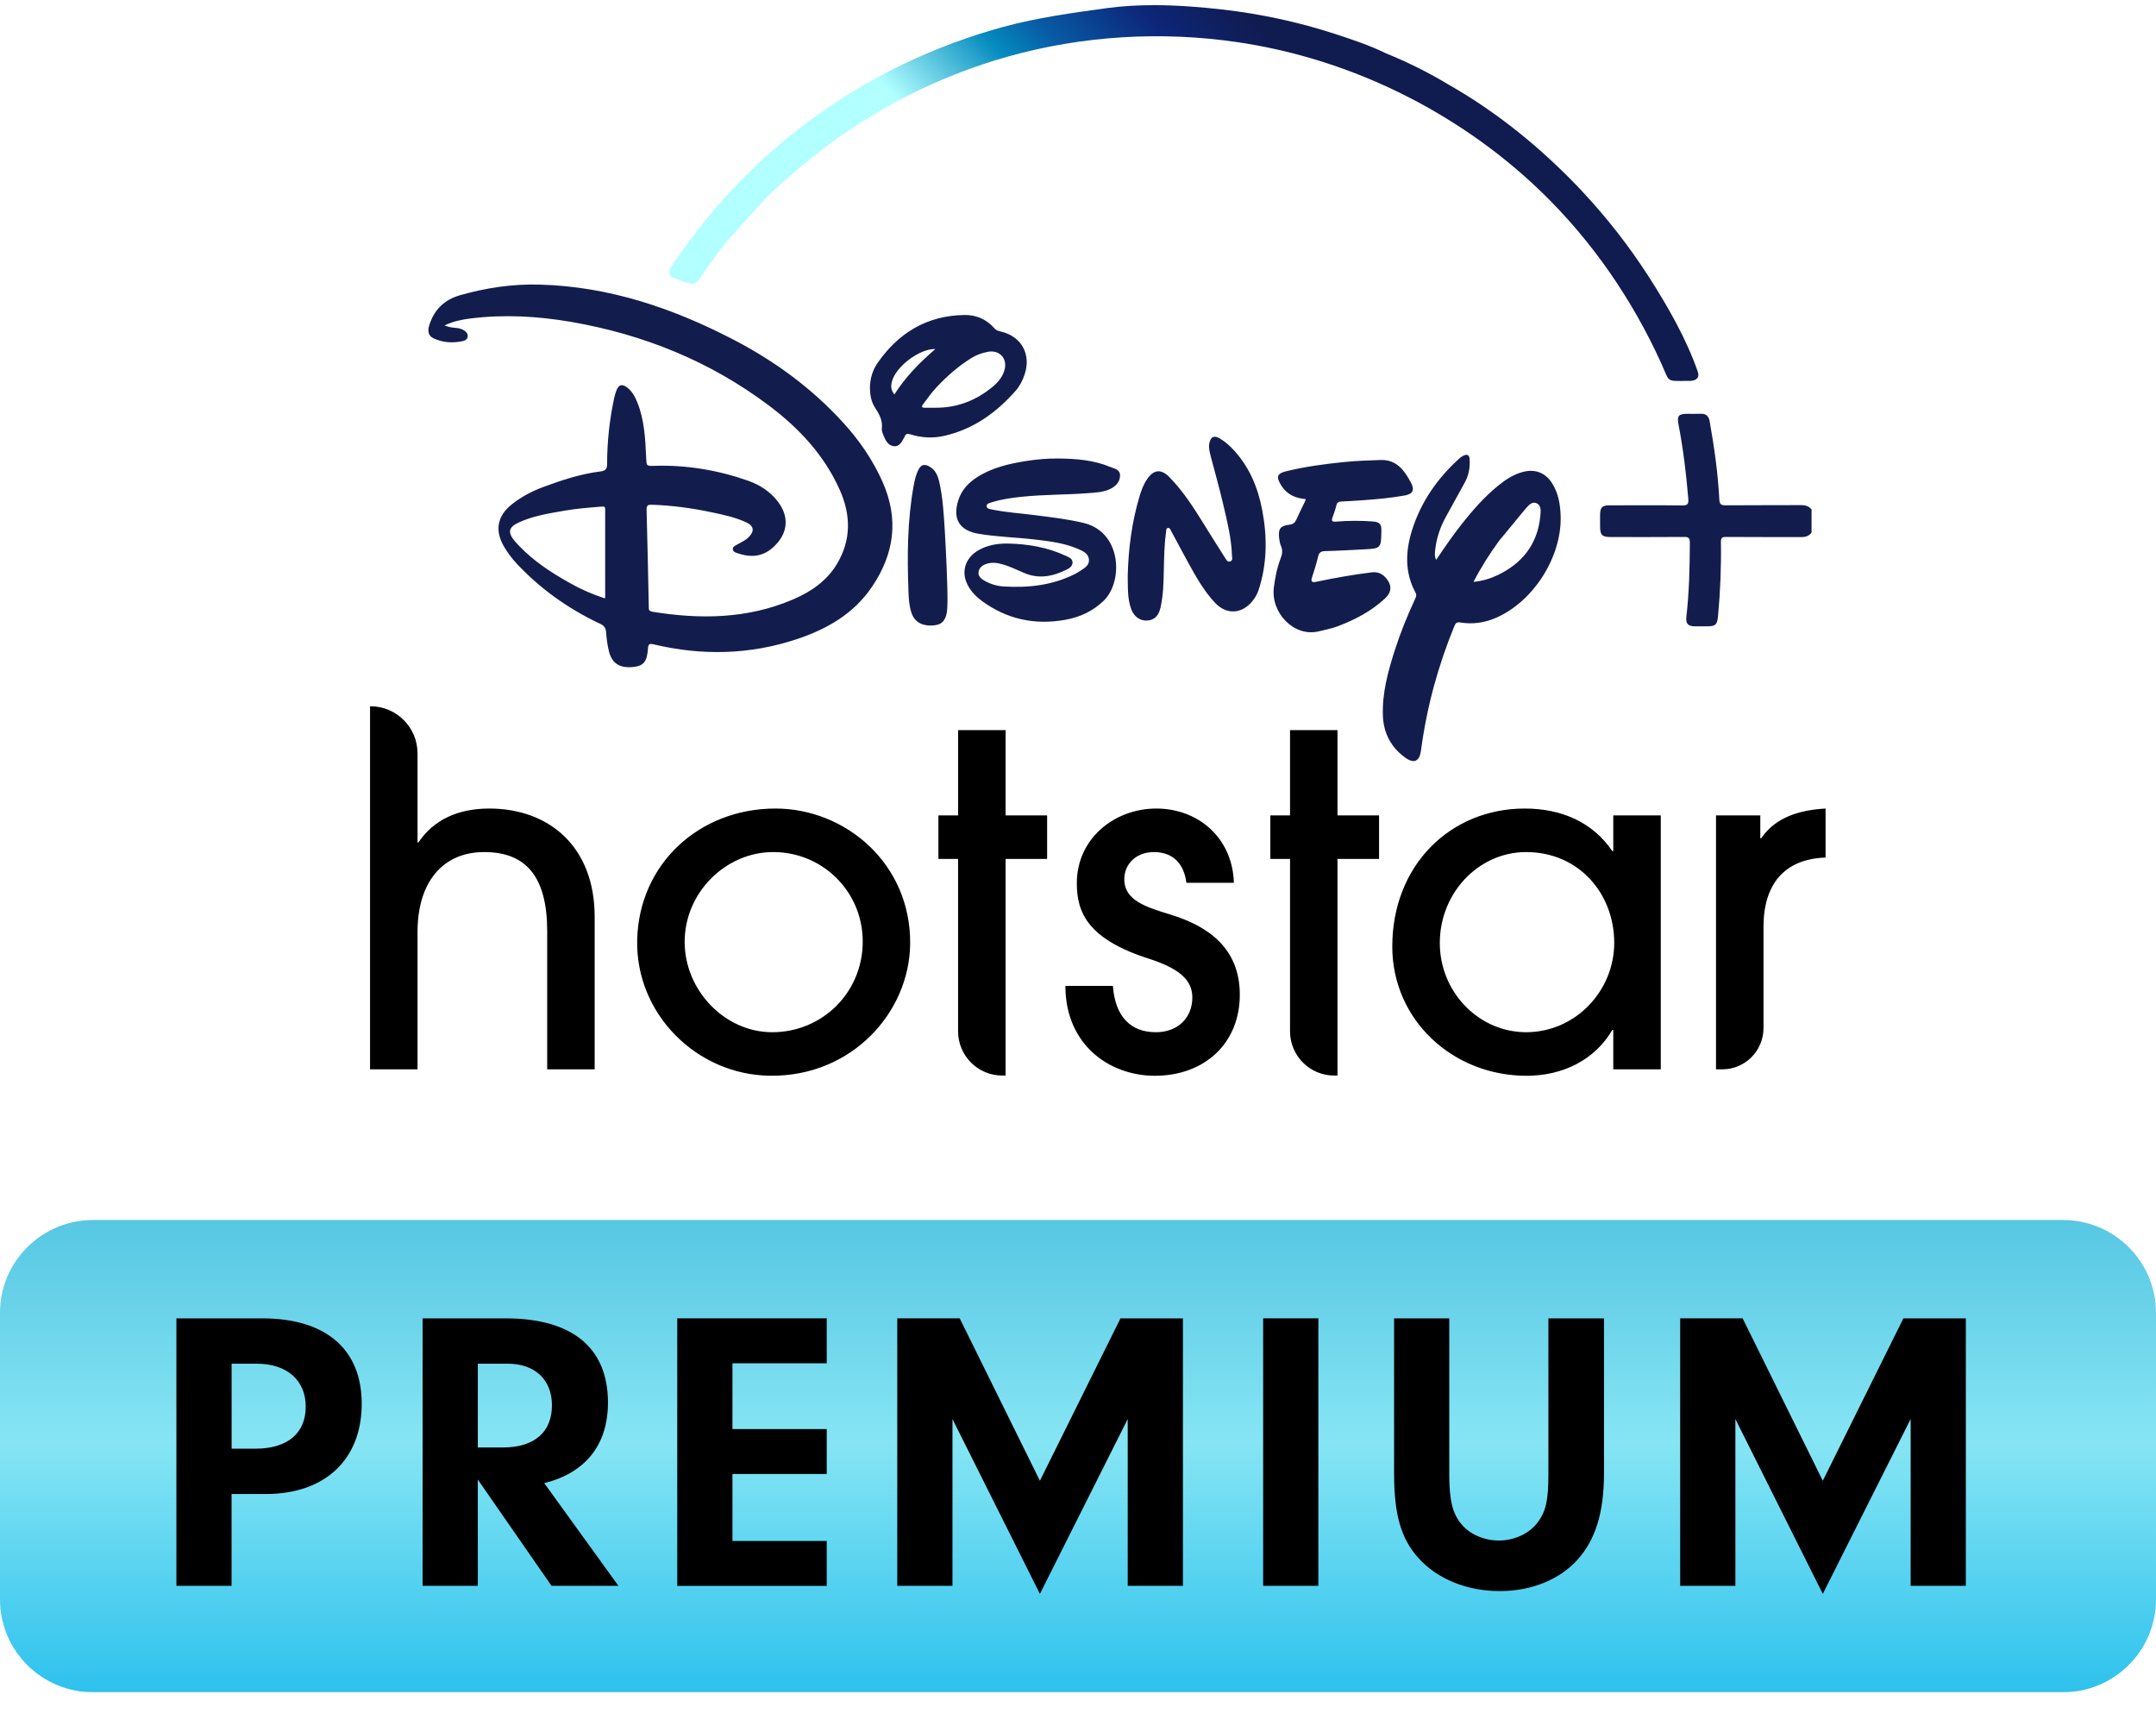 <svg xmlns="http://www.w3.org/2000/svg" xmlns:xlink="http://www.w3.org/1999/xlink" width="66" height="53" viewBox="0 0 66 53">
    <defs>
        <linearGradient id="prefix__a" x1="70.44%" x2="33.295%" y1="42.891%" y2="56.161%">
            <stop offset="0%" stop-color="#101C50"/>
            <stop offset="23.6%" stop-color="#0D267A"/>
            <stop offset="49.73%" stop-color="#085AA4"/>
            <stop offset="65.49%" stop-color="#058BBF"/>
            <stop offset="100%" stop-color="#B1FFFF"/>
        </linearGradient>
        <linearGradient id="prefix__c" x1="50%" x2="50%" y1="0%" y2="100%">
            <stop offset="0%" stop-color="#57C7E3"/>
            <stop offset="47.057%" stop-color="#86E5F4"/>
            <stop offset="100%" stop-color="#2EC2ED"/>
            <stop offset="100%" stop-color="#57C7E3"/>
        </linearGradient>
        <path id="prefix__b" d="M2.853 0C1.277 0 0 1.272 0 2.84v8.773c0 1.57 1.277 2.842 2.853 2.842h60.294c1.576 0 2.853-1.273 2.853-2.842V2.841C66 1.27 64.723 0 63.147 0H2.853z"/>
    </defs>
    <g fill="none" fill-rule="evenodd">
        <path fill="#000" d="M23.74 24.747c2.138 0 4.15 1.683 4.122 4.152-.028 2.09-1.783 4.052-4.283 4.026-2.253-.022-4.126-1.896-4.073-4.158.053-2.318 1.892-4.02 4.233-4.02zm11.656 0c1.286 0 2.334.897 2.376 2.272h-1.454c-.07-.56-.391-.94-.992-.94-.56 0-.909.38-.909.828 0 .66.671.856 1.44 1.094 1.09.337 2.096.996 2.096 2.441 0 1.502-1.09 2.484-2.6 2.484-1.397 0-2.739-.954-2.739-2.75h1.454c.07.94.545 1.417 1.314 1.417.67 0 1.118-.435 1.118-1.066 0-.533-.405-.884-1.314-1.179-1.9-.603-2.222-1.43-2.222-2.315 0-1.375 1.16-2.286 2.432-2.286zm11.279 0c1.132 0 2.082.42 2.683 1.304h.028v-1.094h1.454v7.772h-1.454v-1.206h-.028c-.545.926-1.523 1.403-2.627 1.403-2.264 0-4.11-1.712-4.11-3.956 0-2.484 1.776-4.223 4.054-4.223zm-15.891-2.4v2.61h1.271v1.333h-1.271v6.629h-.105c-.745 0-1.35-.606-1.35-1.354V26.29h-.602v-1.333h.603v-2.61h1.454zm10.16 0v2.61h1.272v1.333h-1.272v6.629h-.104c-.745 0-1.349-.606-1.349-1.354V26.29h-.603v-1.333h.603v-2.61h1.453zm-29.602-.73c.795 0 1.44.646 1.44 1.444v2.724h.027c.462-.688 1.202-1.038 2.167-1.038 1.845 0 3.228 1.178 3.228 3.31v4.672h-1.453v-4.223c0-1.67-.643-2.427-1.929-2.427-1.272 0-2.04.926-2.04 2.442v4.208h-1.454V21.616h.014zm44.543 3.13v1.5c-1.258.043-1.9.814-1.9 2.12v3.098c0 .698-.564 1.264-1.26 1.264h-.194v-7.772h1.356v.701h.028c.35-.519.95-.855 1.97-.911zM23.67 26.079c-1.453 0-2.711 1.235-2.711 2.75 0 1.473 1.216 2.764 2.683 2.764 1.524 0 2.768-1.207 2.768-2.778 0-1.515-1.216-2.736-2.74-2.736zm23.048 0c-1.502 0-2.72 1.334-2.638 2.932.075 1.44 1.253 2.609 2.689 2.581 1.485-.028 2.646-1.278 2.646-2.735 0-1.515-1.09-2.778-2.697-2.778z"/>
        <path fill="#131D4D" d="M44.989 14.058c.014.246-.024.482-.143.7-.192.35-.385.701-.579 1.051-.176.317-.292.654-.332 1.016-.01.097-.027.197.03.31.261-.388.516-.76.798-1.115.33-.416.68-.814 1.092-1.15.224-.183.463-.342.746-.421.387-.108.715.016.924.36.184.3.238.635.25.98.04 1.256-.838 2.634-1.994 3.127-.344.146-.702.197-1.068.137-.115-.018-.152.013-.191.109-.504 1.226-.848 2.494-1.022 3.808-.044.332-.21.414-.48.22-.433-.31-.664-.743-.686-1.275-.028-.7.157-1.365.367-2.023.17-.527.377-1.04.61-1.541.03-.067.067-.127.02-.214-.332-.616-.308-1.26-.107-1.904.272-.87.777-1.591 1.448-2.2.034-.031.074-.058.115-.08.116-.061.193-.042.202.105zM16.525 8.711c2.123.058 4.077.722 5.941 1.691 1.25.65 2.377 1.474 3.333 2.52.5.546.917 1.148 1.219 1.828.504 1.135.361 2.201-.327 3.214-.56.824-1.37 1.288-2.286 1.594-1.448.485-2.916.515-4.395.164-.137-.033-.165-.004-.174.13-.03.412-.138.533-.466.564-.399.037-.635-.109-.728-.477-.049-.193-.074-.395-.089-.594-.01-.129-.06-.195-.176-.25-.967-.455-1.827-1.061-2.56-1.845-.149-.16-.279-.334-.39-.523-.288-.495-.203-.94.246-1.295.294-.232.622-.403.97-.531.567-.21 1.142-.398 1.746-.473.144-.018.197-.076.196-.225 0-.674.072-1.341.212-2.001.018-.086.042-.172.074-.254.066-.176.174-.205.325-.09.155.119.244.284.315.461.219.547.244 1.125.27 1.702.011.243.009.244.242.237.986-.031 1.942.128 2.871.453.367.129.686.335.925.65.312.415.31.864-.013 1.247-.39.461-.814.474-1.27.31-.049-.018-.099-.043-.103-.107-.004-.065.043-.092.09-.12.13-.077.274-.133.386-.241.195-.188.175-.353-.071-.465-.328-.15-.678-.226-1.028-.3-.61-.13-1.226-.215-1.85-.236-.128-.004-.171.016-.167.158.028.985.046 1.97.067 2.956.002.077-.008.14.105.16 1.462.237 2.904.222 4.293-.368.554-.236 1.05-.566 1.366-1.1.438-.738.424-1.498.079-2.268-.476-1.062-1.243-1.88-2.158-2.569-1.804-1.358-3.84-2.18-6.054-2.564-1.024-.177-2.055-.236-3.09-.106-.26.033-.516.082-.793.213.138.056.236.065.334.074.095.008.187.027.267.08.067.045.118.103.106.19-.01.083-.077.12-.146.135-.306.066-.608.05-.895-.083-.173-.08-.184-.237-.136-.394.145-.475.457-.786.935-.924.8-.23 1.618-.351 2.452-.328zm25.742 5.368c.313-.01.543.126.722.366.077.103.145.215.205.329.116.226.057.346-.187.39-.423.077-.85.115-1.277.146-.223.016-.446.03-.669.04-.08.004-.128.025-.15.113-.03.125-.073.248-.118.37-.04.109-.02.142.105.132.375-.03.751-.033 1.127-.004.203.016.265.076.262.275-.008.529-.007.552-.494.576-.41.021-.821.046-1.232.056-.13.004-.183.047-.212.172-.05.211-.115.42-.183.626-.047.143.001.169.133.14.557-.117 1.117-.217 1.683-.287.182-.023.321.032.439.164.193.218.191.436-.023.635-.42.39-.918.65-1.448.851-.187.07-.384.106-.577.154-.757.187-1.477-.564-1.377-1.344.039-.306.098-.605.208-.891.05-.128.068-.24.012-.37-.035-.08-.05-.17-.06-.257-.028-.278.035-.367.315-.401.117-.015.173-.063.217-.165.085-.193.182-.382.273-.573.005-.01.003-.023.006-.048-.32-.024-.584-.145-.757-.435-.147-.245-.115-.347.16-.415.582-.142 1.175-.221 1.771-.282.375-.038.75-.05 1.126-.063zm9.78-1.415c.167-.008.26.058.29.232.14.79.253 1.583.295 2.384.007.144.045.187.19.186.77-.007 1.54-.001 2.31-.006.132 0 .24.03.324.133v.708c-.08.108-.188.139-.32.138-.764-.004-1.529.002-2.293-.005-.134-.002-.164.036-.162.167.012.75-.018 1.498-.087 2.244-.026.279-.073.325-.347.325h-.37c-.203-.003-.277-.086-.254-.287.087-.757.104-1.517.107-2.278 0-.144-.044-.172-.177-.171-.746.006-1.493.003-2.24.003-.272 0-.33-.059-.331-.332 0-.118-.002-.236 0-.354.004-.222.064-.284.287-.284.74-.002 1.48-.006 2.22.003.162.002.208-.036.194-.201-.064-.764-.155-1.524-.3-2.277-.05-.26 0-.325.258-.327.135 0 .27.005.405-.001zm-23.623 1.6c.2.097.28.277.327.477.114.496.14 1.004.172 1.51.024.37.037.742.056 1.114.011.419.04.837.019 1.256-.016.315-.134.482-.358.513-.382.053-.641-.08-.74-.383-.07-.215-.082-.441-.09-.664-.04-1.08-.034-2.16.161-3.229.032-.174.071-.346.157-.503.068-.126.167-.154.296-.091zm3.978-.23c.543.004 1.08.047 1.589.259.12.05.297.074.296.257 0 .188-.116.32-.275.403-.23.12-.488.124-.738.143-.663.05-1.329.039-1.99.108-.316.033-.63.076-.933.173-.062.02-.144.034-.147.105-.003.09.09.098.155.111.444.092.896.118 1.345.177.494.064.989.119 1.476.238 1.162.283 1.207 1.794.611 2.374-.334.325-.73.507-1.179.588-.93.167-1.786-.014-2.552-.576-.21-.155-.39-.345-.484-.596-.14-.374.013-.752.382-.96.274-.154.578-.206.883-.202.621.01 1.227.114 1.796.38.09.041.198.082.196.202-.002.113-.094.173-.185.218-.421.209-.851.294-1.305.097-.258-.112-.511-.238-.79-.294-.137-.027-.27-.018-.398.035-.11.046-.19.127-.2.25-.009.112.072.183.16.236.189.115.4.178.617.19.754.046 1.49-.036 2.177-.383.057-.029.113-.062.166-.098.126-.086.277-.162.26-.347-.018-.177-.17-.25-.307-.31-.425-.189-.88-.244-1.336-.298-.577-.068-1.16-.08-1.736-.177-.593-.1-.803-.459-.617-1.034.102-.314.313-.534.584-.705.457-.289.971-.406 1.495-.489.326-.051.653-.08.984-.075zm4.946-.61c.168.1.311.231.442.376.468.518.722 1.138.85 1.815.156.822.153 1.64-.112 2.444-.043.131-.111.247-.199.351-.323.387-.785.408-1.13.043-.347-.366-.59-.806-.832-1.244-.173-.314-.338-.632-.51-.947-.023-.044-.045-.115-.105-.103-.062.012-.05.084-.057.134-.055.387-.058.776-.068 1.165-.009.383-.015.767-.102 1.143-.059.255-.192.378-.408.392-.211.014-.4-.116-.484-.339-.123-.327-.104-.672-.111-1.014.018-.834.124-1.656.364-2.457.054-.18.12-.357.227-.514.2-.299.43-.325.683-.068.427.435.752.948 1.072 1.464.207.335.417.668.629 1 .036.058.073.14.157.12.094-.025.062-.12.06-.182-.018-.533-.148-1.049-.268-1.564-.116-.498-.256-.991-.386-1.486-.033-.126-.064-.251-.04-.383.04-.204.147-.255.328-.146zm-18.933 2.082c-.386.031-.773.06-1.154.127-.473.084-.95.156-1.39.363-.305.143-.333.3-.116.563.045.054.095.104.143.155.444.465.975.808 1.528 1.121.347.197.71.356 1.087.479.007-.014.013-.02.013-.025 0-.9-.002-1.801 0-2.702 0-.09-.044-.086-.111-.08zm28.27.084l-.796.965c-.286.393-.548.802-.781 1.255.27-.028.505-.097.726-.202.768-.363 1.235-.952 1.319-1.815.013-.14.041-.326-.122-.392-.153-.062-.253.089-.346.19zM29.522 9.641c.364-.005.677.13.92.408.05.057.108.079.18.095.648.143.956.7.74 1.329-.061.18-.148.348-.273.49-.593.671-1.293 1.174-2.181 1.377-.353.08-.7.06-1.042-.046-.093-.03-.142-.015-.174.072l-.008.016c-.075.134-.143.297-.327.274-.175-.022-.25-.18-.312-.33-.026-.064-.057-.138-.05-.203.031-.254-.08-.45-.212-.652-.113-.174-.149-.382-.153-.59.001-.287.081-.554.242-.783.644-.92 1.513-1.44 2.65-1.457zm.703 1.13c-.18.036-.349.098-.504.197-.386.242-.725.54-1.037.87-.159.166-.29.354-.428.538-.051.069-.042.104.05.104h.316c.645.006 1.218-.202 1.721-.606.176-.14.33-.302.4-.525.117-.37-.14-.655-.518-.579zm-1.593-.088c-.493-.015-1.231.555-1.333 1.014-.035.157-.02.234.079.377.338-.533.771-.976 1.254-1.39z"/>
        <path fill="url(#prefix__a)" fill-rule="nonzero" d="M33.874.25C32.812.395 31.76.54 30.72.821c-1.055.287-2.084.67-3.07 1.144-2.05.986-3.873 2.342-5.409 4.025-.621.68-1.17 1.408-1.69 2.168-.115.167-.064.304.122.37.116.042.233.08.35.12.214.07.279.045.413-.145.3-.423.588-.872.935-1.254L23.504 6c.437-.412.89-.806 1.358-1.182 1.76-1.413 3.828-2.48 5.997-3.088 2.286-.64 4.706-.785 7.052-.435 1.498.223 2.962.654 4.346 1.268 1.575.7 3.046 1.635 4.344 2.772 1.627 1.427 2.938 3.155 3.919 5.088.113.223.222.45.326.678.259.569.152.563.671.558l.204-.001c.182 0 .322-.082.252-.283-.357-1.024-.927-2.012-1.51-2.92-.598-.928-1.28-1.8-2.034-2.605l-.045-.048c-1.195-1.263-2.557-2.374-4.07-3.23-.6-.362-1.227-.67-1.874-.935-.508-.247-1.041-.426-1.576-.6C39.742.672 38.581.423 37.41.29c-.68-.077-1.387-.132-2.089-.132-.487 0-.973.027-1.446.091"/>
        <g transform="translate(0 37.34)">
            <mask id="prefix__d" fill="#fff">
                <use xlink:href="#prefix__b"/>
            </mask>
            <use fill="url(#prefix__c)" xlink:href="#prefix__b"/>
            <path fill="#000" d="M29.379 3.011l2.455 4.971 2.466-4.97h1.912v8.186h-1.69V6.092l-2.688 5.351-2.677-5.351v5.106h-1.69V3.01h1.912zm23.967 0L55.8 7.982l2.467-4.97h1.912v8.186h-1.69V6.092L55.8 11.443l-2.676-5.351v5.106h-1.69V3.01h1.912zm-8.98 0v4.8c0 .76.099 1.177.37 1.497.247.307.69.503 1.147.503.481 0 .95-.221 1.196-.565.247-.331.321-.687.321-1.448V3.011h1.702V7.75c0 1.203-.26 2.037-.814 2.651-.555.614-1.418.957-2.38.957-1 0-1.912-.368-2.492-1.018-.53-.59-.74-1.326-.74-2.59V3.011h1.69zm-36.339 0c1.949 0 3.046.945 3.046 2.615 0 1.705-1.122 2.761-2.934 2.761h-1.05v2.81H5.4V3.012h2.627zm17.281 0v1.375h-2.886V6.4h2.886v1.375h-2.886v2.049h2.886v1.375h-4.576V3.01h4.576zm15.05 0v8.187h-1.69V3.01h1.69zm-24.88 0c2.035 0 3.133.896 3.133 2.577 0 1.29-.68 2.148-1.95 2.467l2.27 3.142h-2.047l-2.257-3.252v3.252h-1.69V3.011h2.54zM7.855 4.398H7.09V7h.728c.974 0 1.541-.466 1.541-1.288 0-.81-.58-1.314-1.504-1.314zm7.684 0h-.912v2.565h.764c.962 0 1.505-.466 1.505-1.289 0-.785-.518-1.276-1.357-1.276z" mask="url(#prefix__d)"/>
        </g>
    </g>
</svg>
